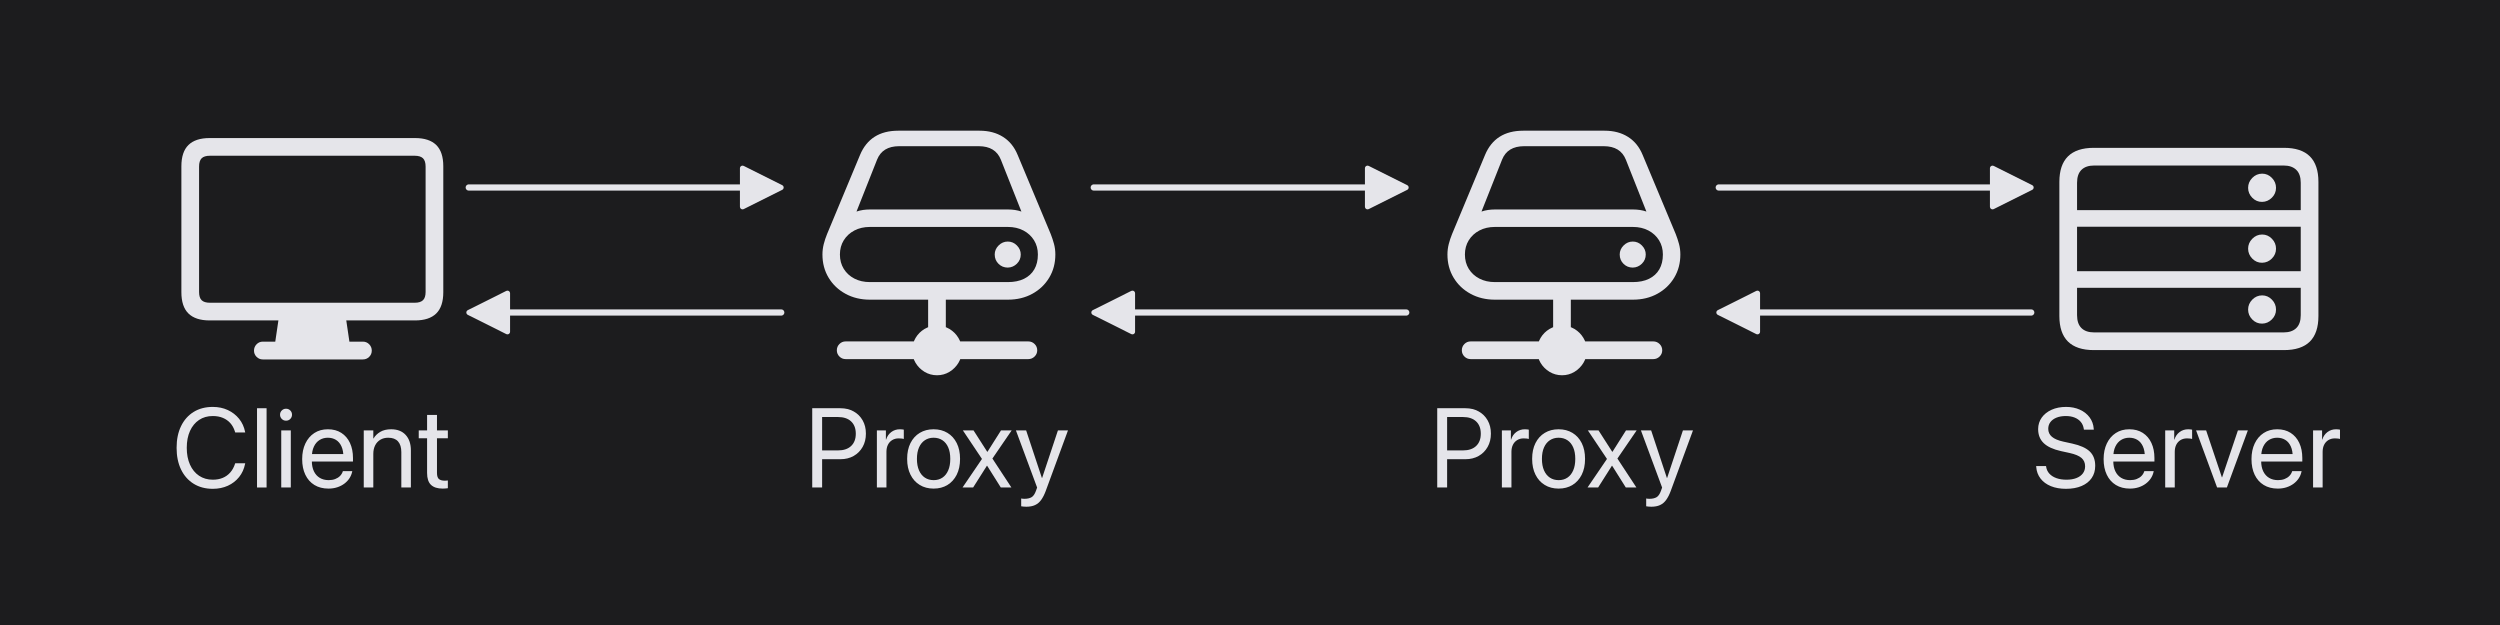 <svg xmlns="http://www.w3.org/2000/svg" width="800" height="200" viewBox="0 0 800 200"><g fill="none" fill-rule="evenodd"><rect width="800" height="200" fill="#1C1C1E"/><g fill="#E5E5EA" fill-rule="nonzero" transform="translate(56.512 41.824)"><g transform="translate(595.06 5.484)"><path d="M79.84,25.242 L79.84,19.934 L3.164,19.934 L3.164,25.242 L79.84,25.242 Z M79.84,44.789 L79.84,39.48 L3.164,39.48 L3.164,44.789 L79.84,44.789 Z M11.039,64.723 L71.859,64.723 C75.562,64.723 78.328,63.814 80.156,61.998 C81.984,60.182 82.898,57.457 82.898,53.824 L82.898,10.898 C82.898,7.266 81.984,4.541 80.156,2.725 C78.328,0.908 75.562,0 71.859,0 L11.039,0 C7.359,0 4.6,0.908 2.76,2.725 C0.92,4.541 0,7.266 0,10.898 L0,53.824 C0,57.457 0.92,60.182 2.76,61.998 C4.6,63.814 7.359,64.723 11.039,64.723 Z M11.109,59.062 C9.352,59.062 8.004,58.6 7.066,57.674 C6.129,56.748 5.66,55.371 5.66,53.543 L5.66,11.18 C5.66,9.352 6.129,7.975 7.066,7.049 C8.004,6.123 9.352,5.66 11.109,5.66 L71.789,5.66 C73.523,5.66 74.865,6.123 75.814,7.049 C76.764,7.975 77.238,9.352 77.238,11.18 L77.238,53.543 C77.238,55.371 76.764,56.748 75.814,57.674 C74.865,58.6 73.523,59.062 71.789,59.062 L11.109,59.062 Z M64.898,17.297 C66.094,17.273 67.131,16.822 68.01,15.943 C68.889,15.064 69.328,14.016 69.328,12.797 C69.328,11.578 68.889,10.518 68.01,9.615 C67.131,8.713 66.094,8.262 64.898,8.262 C63.68,8.262 62.625,8.713 61.734,9.615 C60.844,10.518 60.398,11.578 60.398,12.797 C60.398,14.016 60.844,15.076 61.734,15.979 C62.625,16.881 63.68,17.32 64.898,17.297 Z M64.898,36.773 C66.094,36.75 67.131,36.299 68.01,35.42 C68.889,34.541 69.328,33.492 69.328,32.273 C69.328,31.055 68.889,29.994 68.01,29.092 C67.131,28.189 66.094,27.738 64.898,27.738 C63.68,27.738 62.625,28.189 61.734,29.092 C60.844,29.994 60.398,31.055 60.398,32.273 C60.398,33.492 60.844,34.553 61.734,35.455 C62.625,36.357 63.68,36.797 64.898,36.773 Z M64.898,56.25 C66.094,56.227 67.131,55.775 68.01,54.896 C68.889,54.018 69.328,52.969 69.328,51.75 C69.328,50.531 68.889,49.471 68.01,48.568 C67.131,47.666 66.094,47.215 64.898,47.215 C63.68,47.215 62.625,47.666 61.734,48.568 C60.844,49.471 60.398,50.531 60.398,51.75 C60.398,52.969 60.844,54.029 61.734,54.932 C62.625,55.834 63.68,56.273 64.898,56.25 Z" transform="translate(7.426)"/><g transform="translate(0 82.904)"><path d="M9.527 26.209C11.461 26.209 13.128 25.91 14.528 25.312 15.929 24.715 17.007 23.865 17.763 22.764 18.519 21.662 18.896 20.361 18.896 18.861L18.896 18.844C18.896 16.91 18.316 15.384 17.156 14.265 15.996 13.146 14.115 12.299 11.514 11.725L8.701 11.109C7.049 10.746 5.83 10.23 5.045 9.562 4.26 8.895 3.867 8.045 3.867 7.014L3.867 6.996C3.867 6.176 4.099 5.461 4.562 4.852 5.024 4.242 5.678 3.768 6.521 3.428 7.365 3.088 8.35 2.918 9.475 2.918 10.553 2.918 11.499 3.082 12.313 3.41 13.128 3.738 13.787 4.207 14.291 4.816 14.795 5.426 15.111 6.164 15.24 7.031L15.275 7.277 18.439 7.277 18.422 7.014C18.328 5.631 17.892 4.412 17.112 3.357 16.333 2.303 15.293 1.479 13.992.888 12.691.296 11.215 0 9.562 0 7.828 0 6.29.302 4.948.905 3.606 1.509 2.555 2.341 1.793 3.401 1.031 4.462.645 5.689.633 7.084L.633 7.102C.633 8.953 1.228 10.45 2.417 11.593 3.606 12.735 5.438 13.582 7.91 14.133L10.723 14.748C12.469 15.135 13.729 15.662 14.502 16.33 15.275 16.998 15.662 17.889 15.662 19.002L15.662 19.02C15.662 19.887 15.419 20.643 14.933 21.287 14.446 21.932 13.758 22.427 12.867 22.772 11.977 23.118 10.922 23.291 9.703 23.291 8.484 23.291 7.409 23.124 6.478 22.79 5.546 22.456 4.799 21.981 4.236 21.366 3.674 20.751 3.328 20.021 3.199 19.178L3.164 18.932 0 18.932.018 19.178C.123 20.619.583 21.867 1.397 22.922 2.212 23.977 3.313 24.788 4.702 25.356 6.091 25.925 7.699 26.209 9.527 26.209ZM30.006 26.139C31.002 26.139 31.928 26.001 32.783 25.726 33.639 25.45 34.4 25.063 35.068 24.565 35.736 24.067 36.284 23.49 36.712 22.834 37.14 22.178 37.43 21.475 37.582 20.725L37.617 20.549 34.611 20.549 34.559 20.707C34.383 21.234 34.09 21.703 33.68 22.113 33.27 22.523 32.76 22.846 32.15 23.08 31.541 23.314 30.85 23.432 30.076 23.432 28.975 23.432 28.02 23.188 27.211 22.702 26.402 22.216 25.778 21.516 25.339 20.602 24.899 19.688 24.68 18.586 24.68 17.297L24.68 16.119C24.68 14.76 24.902 13.614 25.348 12.683 25.793 11.751 26.402 11.048 27.176 10.573 27.949 10.099 28.822 9.861 29.795 9.861 30.768 9.861 31.629 10.087 32.379 10.538 33.129 10.989 33.718 11.678 34.146 12.604 34.573 13.529 34.787 14.701 34.787 16.119L34.787 17.297 36.334 15.082 23.115 15.082 23.115 17.473 37.846 17.473 37.846 16.348C37.846 14.52 37.523 12.914 36.879 11.531 36.234 10.148 35.312 9.073 34.11 8.306 32.909 7.538 31.477 7.154 29.812 7.154 28.148 7.154 26.701 7.556 25.471 8.358 24.24 9.161 23.285 10.28 22.605 11.716 21.926 13.151 21.586 14.812 21.586 16.699L21.586 16.717C21.586 18.627 21.923 20.288 22.597 21.7 23.271 23.112 24.237 24.205 25.497 24.979 26.757 25.752 28.26 26.139 30.006 26.139ZM41.291 25.787 44.35 25.787 44.35 14.361C44.35 13.494 44.511 12.741 44.833 12.103 45.155 11.464 45.612 10.966 46.204 10.608 46.796 10.251 47.484 10.072 48.27 10.072 48.645 10.072 48.981 10.09 49.28 10.125 49.579 10.16 49.787 10.201 49.904 10.248L49.904 7.277C49.787 7.254 49.62 7.228 49.403 7.198 49.187 7.169 48.943 7.154 48.674 7.154 47.607 7.154 46.679 7.453 45.888 8.051 45.097 8.648 44.549 9.451 44.244 10.459L44.174 10.459 44.174 7.506 41.291 7.506 41.291 25.787Z"/><polygon points="57.902 25.787 61.031 25.787 67.746 7.506 64.564 7.506 59.502 22.535 59.432 22.535 54.387 7.506 51.17 7.506"/><path d="M77.326 26.139C78.322 26.139 79.248 26.001 80.104 25.726 80.959 25.45 81.721 25.063 82.389 24.565 83.057 24.067 83.604 23.49 84.032 22.834 84.46 22.178 84.75 21.475 84.902 20.725L84.938 20.549 81.932 20.549 81.879 20.707C81.703 21.234 81.41 21.703 81 22.113 80.59 22.523 80.08 22.846 79.471 23.08 78.861 23.314 78.17 23.432 77.396 23.432 76.295 23.432 75.34 23.188 74.531 22.702 73.723 22.216 73.099 21.516 72.659 20.602 72.22 19.688 72 18.586 72 17.297L72 16.119C72 14.76 72.223 13.614 72.668 12.683 73.113 11.751 73.723 11.048 74.496 10.573 75.27 10.099 76.143 9.861 77.115 9.861 78.088 9.861 78.949 10.087 79.699 10.538 80.449 10.989 81.038 11.678 81.466 12.604 81.894 13.529 82.107 14.701 82.107 16.119L82.107 17.297 83.654 15.082 70.436 15.082 70.436 17.473 85.166 17.473 85.166 16.348C85.166 14.52 84.844 12.914 84.199 11.531 83.555 10.148 82.632 9.073 81.431 8.306 80.229 7.538 78.797 7.154 77.133 7.154 75.469 7.154 74.021 7.556 72.791 8.358 71.561 9.161 70.605 10.28 69.926 11.716 69.246 13.151 68.906 14.812 68.906 16.699L68.906 16.717C68.906 18.627 69.243 20.288 69.917 21.7 70.591 23.112 71.558 24.205 72.817 24.979 74.077 25.752 75.58 26.139 77.326 26.139ZM88.611 25.787 91.67 25.787 91.67 14.361C91.67 13.494 91.831 12.741 92.153 12.103 92.476 11.464 92.933 10.966 93.524 10.608 94.116 10.251 94.805 10.072 95.59 10.072 95.965 10.072 96.302 10.09 96.601 10.125 96.899 10.16 97.107 10.201 97.225 10.248L97.225 7.277C97.107 7.254 96.94 7.228 96.724 7.198 96.507 7.169 96.264 7.154 95.994 7.154 94.928 7.154 93.999 7.453 93.208 8.051 92.417 8.648 91.869 9.451 91.564 10.459L91.494 10.459 91.494 7.506 88.611 7.506 88.611 25.787Z"/></g></g><g transform="translate(0 2.355)"><path d="M0,49.324 C0,52.395 0.756,54.668 2.268,56.145 C3.779,57.621 6.035,58.359 9.035,58.359 L74.777,58.359 C77.777,58.359 80.033,57.621 81.545,56.145 C83.057,54.668 83.812,52.395 83.812,49.324 L83.812,9.035 C83.812,5.965 83.057,3.691 81.545,2.215 C80.033,0.738 77.777,0 74.777,0 L9.035,0 C6.035,0 3.779,0.738 2.268,2.215 C0.756,3.691 0,5.965 0,9.035 L0,49.324 Z M5.66,49.254 L5.66,9.141 C5.66,7.898 5.936,7.008 6.486,6.469 C7.037,5.93 7.922,5.66 9.141,5.66 L74.672,5.66 C75.867,5.66 76.746,5.93 77.309,6.469 C77.871,7.008 78.152,7.898 78.152,9.141 L78.152,49.254 C78.152,50.473 77.871,51.352 77.309,51.891 C76.746,52.43 75.867,52.699 74.672,52.699 L9.141,52.699 C7.922,52.699 7.037,52.43 6.486,51.891 C5.936,51.352 5.66,50.473 5.66,49.254 Z M29.812,66.727 L54,66.727 L52.699,57.902 L31.113,57.902 L29.812,66.727 Z M26.051,70.84 L58.078,70.84 C58.875,70.84 59.549,70.564 60.1,70.014 C60.65,69.463 60.926,68.801 60.926,68.027 C60.926,67.23 60.65,66.551 60.1,65.988 C59.549,65.426 58.875,65.145 58.078,65.145 L26.051,65.145 C25.277,65.145 24.615,65.426 24.064,65.988 C23.514,66.551 23.238,67.23 23.238,68.027 C23.238,68.801 23.514,69.463 24.064,70.014 C24.615,70.564 25.277,70.84 26.051,70.84 Z" transform="translate(1.53)"/><g transform="translate(0 86.033)"><path d="M11.584,26.209 C13.354,26.209 14.959,25.881 16.4,25.225 C17.842,24.568 19.043,23.64 20.004,22.438 C20.965,21.237 21.604,19.828 21.92,18.211 L21.955,18.035 L18.756,18.035 L18.703,18.193 C18.34,19.307 17.824,20.241 17.156,20.997 C16.488,21.753 15.688,22.324 14.757,22.711 C13.825,23.098 12.768,23.291 11.584,23.291 C9.908,23.291 8.443,22.869 7.189,22.025 C5.936,21.182 4.966,19.995 4.28,18.466 C3.595,16.937 3.252,15.146 3.252,13.096 L3.252,13.078 C3.252,11.016 3.595,9.226 4.28,7.708 C4.966,6.19 5.933,5.013 7.181,4.175 C8.429,3.337 9.896,2.918 11.584,2.918 C12.779,2.918 13.846,3.111 14.783,3.498 C15.721,3.885 16.515,4.438 17.165,5.159 C17.815,5.88 18.305,6.756 18.633,7.787 L18.756,8.174 L21.955,8.174 L21.92,7.998 C21.604,6.393 20.962,4.992 19.995,3.797 C19.028,2.602 17.824,1.67 16.383,1.002 C14.941,0.334 13.342,0 11.584,0 C9.229,0 7.184,0.536 5.449,1.608 C3.715,2.681 2.373,4.195 1.424,6.152 C0.475,8.109 0,10.418 0,13.078 L0,13.096 C0,15.756 0.475,18.067 1.424,20.03 C2.373,21.993 3.718,23.514 5.458,24.592 C7.198,25.67 9.24,26.209 11.584,26.209 Z"/><polygon points="25.734 25.787 28.793 25.787 28.793 .422 25.734 .422"/><path d="M33.486 25.787 36.545 25.787 36.545 7.506 33.486 7.506 33.486 25.787ZM35.016 4.412C35.555 4.412 36.009 4.225 36.378 3.85 36.747 3.475 36.932 3.023 36.932 2.496 36.932 1.957 36.747 1.503 36.378 1.134 36.009.765 35.555.58 35.016.58 34.488.58 34.037.765 33.662 1.134 33.287 1.503 33.1 1.957 33.1 2.496 33.1 3.023 33.287 3.475 33.662 3.85 34.037 4.225 34.488 4.412 35.016 4.412ZM48.604 26.139C49.6 26.139 50.525 26.001 51.381 25.726 52.236 25.45 52.998 25.063 53.666 24.565 54.334 24.067 54.882 23.49 55.31 22.834 55.737 22.178 56.027 21.475 56.18 20.725L56.215 20.549 53.209 20.549 53.156 20.707C52.98 21.234 52.688 21.703 52.277 22.113 51.867 22.523 51.357 22.846 50.748 23.08 50.139 23.314 49.447 23.432 48.674 23.432 47.572 23.432 46.617 23.188 45.809 22.702 45 22.216 44.376 21.516 43.937 20.602 43.497 19.688 43.277 18.586 43.277 17.297L43.277 16.119C43.277 14.76 43.5 13.614 43.945 12.683 44.391 11.751 45 11.048 45.773 10.573 46.547 10.099 47.42 9.861 48.393 9.861 49.365 9.861 50.227 10.087 50.977 10.538 51.727 10.989 52.315 11.678 52.743 12.604 53.171 13.529 53.385 14.701 53.385 16.119L53.385 17.297 54.932 15.082 41.713 15.082 41.713 17.473 56.443 17.473 56.443 16.348C56.443 14.52 56.121 12.914 55.477 11.531 54.832 10.148 53.909 9.073 52.708 8.306 51.507 7.538 50.074 7.154 48.41 7.154 46.746 7.154 45.299 7.556 44.068 8.358 42.838 9.161 41.883 10.28 41.203 11.716 40.523 13.151 40.184 14.812 40.184 16.699L40.184 16.717C40.184 18.627 40.521 20.288 41.194 21.7 41.868 23.112 42.835 24.205 44.095 24.979 45.354 25.752 46.857 26.139 48.604 26.139ZM59.889 25.787 62.947 25.787 62.947 15.029C62.947 13.986 63.144 13.078 63.536 12.305 63.929 11.531 64.482 10.931 65.197 10.503 65.912 10.075 66.75 9.861 67.711 9.861 69.117 9.861 70.169 10.257 70.866 11.048 71.563 11.839 71.912 12.979 71.912 14.467L71.912 25.787 74.971 25.787 74.971 13.922C74.971 11.836 74.417 10.187 73.31 8.974 72.202 7.761 70.646 7.154 68.643 7.154 67.26 7.154 66.1 7.433 65.162 7.989 64.225 8.546 63.51 9.252 63.018 10.107L62.947 10.107 62.947 7.506 59.889 7.506 59.889 25.787ZM85.166 26.139C85.471 26.139 85.772 26.124 86.071 26.095 86.37 26.065 86.613 26.039 86.801 26.016L86.801 23.537C86.672 23.549 86.522 23.563 86.353 23.581 86.183 23.599 86.004 23.607 85.816 23.607 84.996 23.607 84.375 23.435 83.953 23.089 83.531 22.743 83.32 22.084 83.32 21.111L83.32 10.037 86.801 10.037 86.801 7.506 83.32 7.506 83.32 2.566 80.156 2.566 80.156 7.506 77.484 7.506 77.484 10.037 80.156 10.037 80.156 21.129C80.156 22.875 80.572 24.146 81.404 24.943 82.236 25.74 83.49 26.139 85.166 26.139Z"/></g></g><g transform="translate(203.401)"><path d="M33.82,70.277 L39.48,70.277 L39.48,50.484 L33.82,50.484 L33.82,70.277 Z M7.418,73.09 L65.883,73.09 C66.656,73.09 67.324,72.814 67.887,72.264 C68.449,71.713 68.73,71.051 68.73,70.277 C68.73,69.48 68.449,68.807 67.887,68.256 C67.324,67.705 66.656,67.43 65.883,67.43 L7.418,67.43 C6.645,67.43 5.982,67.705 5.432,68.256 C4.881,68.807 4.605,69.48 4.605,70.277 C4.605,71.051 4.881,71.713 5.432,72.264 C5.982,72.814 6.645,73.09 7.418,73.09 Z M36.668,78.258 C38.121,78.258 39.445,77.895 40.641,77.168 C41.836,76.441 42.797,75.48 43.523,74.285 C44.25,73.09 44.613,71.766 44.613,70.312 C44.613,68.859 44.25,67.529 43.523,66.322 C42.797,65.115 41.836,64.154 40.641,63.439 C39.445,62.725 38.121,62.367 36.668,62.367 C35.215,62.367 33.885,62.725 32.678,63.439 C31.471,64.154 30.51,65.115 29.795,66.322 C29.08,67.529 28.723,68.859 28.723,70.312 C28.723,71.766 29.08,73.09 29.795,74.285 C30.51,75.48 31.471,76.441 32.678,77.168 C33.885,77.895 35.215,78.258 36.668,78.258 Z M0,39.621 C0,42.387 0.656,44.859 1.969,47.039 C3.281,49.219 5.086,50.936 7.383,52.189 C9.68,53.443 12.281,54.07 15.188,54.07 L59.344,54.07 C62.273,54.07 64.881,53.443 67.166,52.189 C69.451,50.936 71.25,49.219 72.562,47.039 C73.875,44.859 74.531,42.387 74.531,39.621 C74.531,38.426 74.385,37.289 74.092,36.211 C73.799,35.133 73.453,34.09 73.055,33.082 L62.473,7.77 C61.441,5.238 59.883,3.311 57.797,1.986 C55.711,0.662 53.203,0 50.273,0 L24.258,0 C18.258,0 14.18,2.59 12.023,7.77 L1.477,33.082 C1.055,34.113 0.703,35.174 0.422,36.264 C0.141,37.354 0,38.473 0,39.621 Z M5.59,39.621 C5.59,37.91 6,36.393 6.82,35.068 C7.641,33.744 8.771,32.701 10.213,31.939 C11.654,31.178 13.312,30.797 15.188,30.797 L59.344,30.797 C61.219,30.797 62.877,31.178 64.318,31.939 C65.76,32.701 66.891,33.744 67.711,35.068 C68.531,36.393 68.941,37.91 68.941,39.621 C68.941,41.473 68.561,43.055 67.799,44.367 C67.037,45.68 65.941,46.688 64.512,47.391 C63.082,48.094 61.359,48.445 59.344,48.445 L15.188,48.445 C13.312,48.445 11.654,48.07 10.213,47.32 C8.771,46.57 7.641,45.533 6.82,44.209 C6,42.885 5.59,41.355 5.59,39.621 Z M10.898,25.875 L17.473,9.281 C18.621,6.398 20.977,4.957 24.539,4.957 L50.027,4.957 C53.59,4.957 55.945,6.398 57.094,9.281 L63.668,25.875 C62.988,25.641 62.291,25.471 61.576,25.365 C60.861,25.26 60.117,25.207 59.344,25.207 L15.188,25.207 C14.438,25.207 13.705,25.26 12.99,25.365 C12.275,25.471 11.578,25.641 10.898,25.875 Z M55.125,39.621 C55.125,40.793 55.529,41.783 56.338,42.592 C57.146,43.4 58.137,43.805 59.309,43.805 C60.434,43.781 61.406,43.365 62.227,42.557 C63.047,41.748 63.457,40.77 63.457,39.621 C63.457,38.52 63.047,37.553 62.227,36.721 C61.406,35.889 60.434,35.473 59.309,35.473 C58.184,35.473 57.205,35.889 56.373,36.721 C55.541,37.553 55.125,38.52 55.125,39.621 Z" transform="translate(3.269)"/><g transform="translate(0 88.81)"><path d="M1.582 16.312 9.035 16.312C10.629 16.312 12.035 15.967 13.254 15.275 14.473 14.584 15.431 13.623 16.128 12.393 16.825 11.162 17.174 9.744 17.174 8.139L17.174 8.104C17.174 6.498 16.825 5.086 16.128 3.867 15.431 2.648 14.473 1.699 13.254 1.02 12.035.34 10.629 0 9.035 0L1.582 0 1.582 2.812 8.227 2.812C10.043 2.812 11.449 3.281 12.445 4.219 13.441 5.156 13.939 6.463 13.939 8.139L13.939 8.174C13.939 9.838 13.441 11.142 12.445 12.085 11.449 13.028 10.043 13.5 8.227 13.5L1.582 13.5 1.582 16.312ZM0 25.365 3.164 25.365 3.164 0 0 0 0 25.365ZM20.689 25.365 23.748 25.365 23.748 13.939C23.748 13.072 23.909 12.319 24.231 11.681 24.554 11.042 25.011 10.544 25.603 10.187 26.194 9.829 26.883 9.65 27.668 9.65 28.043 9.65 28.38 9.668 28.679 9.703 28.978 9.738 29.186 9.779 29.303 9.826L29.303 6.855C29.186 6.832 29.019 6.806 28.802 6.776 28.585 6.747 28.342 6.732 28.072 6.732 27.006 6.732 26.077 7.031 25.286 7.629 24.495 8.227 23.947 9.029 23.643 10.037L23.572 10.037 23.572 7.084 20.689 7.084 20.689 25.365ZM38.848 25.717C40.535 25.717 42.012 25.33 43.277 24.557 44.543 23.783 45.53 22.688 46.239 21.27 46.948 19.852 47.303 18.17 47.303 16.225L47.303 16.189C47.303 14.244 46.948 12.565 46.239 11.153 45.53 9.741 44.54 8.651 43.269 7.884 41.997 7.116 40.518 6.732 38.83 6.732 37.154 6.732 35.681 7.116 34.409 7.884 33.138 8.651 32.147 9.741 31.438 11.153 30.729 12.565 30.375 14.244 30.375 16.189L30.375 16.225C30.375 18.158 30.729 19.837 31.438 21.261 32.147 22.685 33.138 23.783 34.409 24.557 35.681 25.33 37.16 25.717 38.848 25.717ZM38.865 23.01C37.787 23.01 36.847 22.743 36.044 22.21 35.241 21.677 34.617 20.903 34.172 19.89 33.727 18.876 33.504 17.654 33.504 16.225L33.504 16.189C33.504 14.76 33.727 13.544 34.172 12.542 34.617 11.54 35.241 10.772 36.044 10.239 36.847 9.706 37.775 9.439 38.83 9.439 39.908 9.439 40.849 9.703 41.651 10.23 42.454 10.758 43.075 11.525 43.515 12.533 43.954 13.541 44.174 14.76 44.174 16.189L44.174 16.225C44.174 17.654 43.954 18.876 43.515 19.89 43.075 20.903 42.46 21.677 41.669 22.21 40.878 22.743 39.943 23.01 38.865 23.01Z"/><polygon points="48.094 25.365 51.486 25.365 55.898 18.404 55.969 18.404 60.346 25.365 63.738 25.365 57.656 16.102 63.826 7.084 60.416 7.084 56.074 13.939 56.004 13.939 51.609 7.084 48.199 7.084 54.316 16.225"/><path d="M68.502,31.518 C69.604,31.518 70.535,31.342 71.297,30.99 C72.059,30.639 72.709,30.094 73.248,29.355 C73.787,28.617 74.273,27.668 74.707,26.508 L81.844,7.084 L78.627,7.084 L73.336,23.01 L73.986,22.307 L73.072,22.307 L73.723,23.01 L68.449,7.084 L65.18,7.084 L71.965,25.383 L71.596,26.42 C71.232,27.451 70.761,28.137 70.181,28.477 C69.601,28.816 68.824,28.986 67.852,28.986 C67.664,28.986 67.485,28.975 67.315,28.951 C67.146,28.928 66.996,28.904 66.867,28.881 L66.867,31.377 C67.066,31.412 67.315,31.444 67.614,31.474 C67.913,31.503 68.209,31.518 68.502,31.518 Z"/></g></g><g transform="translate(403.401)"><path d="M33.82,70.277 L39.48,70.277 L39.48,50.484 L33.82,50.484 L33.82,70.277 Z M7.418,73.09 L65.883,73.09 C66.656,73.09 67.324,72.814 67.887,72.264 C68.449,71.713 68.73,71.051 68.73,70.277 C68.73,69.48 68.449,68.807 67.887,68.256 C67.324,67.705 66.656,67.43 65.883,67.43 L7.418,67.43 C6.645,67.43 5.982,67.705 5.432,68.256 C4.881,68.807 4.605,69.48 4.605,70.277 C4.605,71.051 4.881,71.713 5.432,72.264 C5.982,72.814 6.645,73.09 7.418,73.09 Z M36.668,78.258 C38.121,78.258 39.445,77.895 40.641,77.168 C41.836,76.441 42.797,75.48 43.523,74.285 C44.25,73.09 44.613,71.766 44.613,70.312 C44.613,68.859 44.25,67.529 43.523,66.322 C42.797,65.115 41.836,64.154 40.641,63.439 C39.445,62.725 38.121,62.367 36.668,62.367 C35.215,62.367 33.885,62.725 32.678,63.439 C31.471,64.154 30.51,65.115 29.795,66.322 C29.08,67.529 28.723,68.859 28.723,70.312 C28.723,71.766 29.08,73.09 29.795,74.285 C30.51,75.48 31.471,76.441 32.678,77.168 C33.885,77.895 35.215,78.258 36.668,78.258 Z M0,39.621 C0,42.387 0.656,44.859 1.969,47.039 C3.281,49.219 5.086,50.936 7.383,52.189 C9.68,53.443 12.281,54.07 15.188,54.07 L59.344,54.07 C62.273,54.07 64.881,53.443 67.166,52.189 C69.451,50.936 71.25,49.219 72.562,47.039 C73.875,44.859 74.531,42.387 74.531,39.621 C74.531,38.426 74.385,37.289 74.092,36.211 C73.799,35.133 73.453,34.09 73.055,33.082 L62.473,7.77 C61.441,5.238 59.883,3.311 57.797,1.986 C55.711,0.662 53.203,0 50.273,0 L24.258,0 C18.258,0 14.18,2.59 12.023,7.77 L1.477,33.082 C1.055,34.113 0.703,35.174 0.422,36.264 C0.141,37.354 0,38.473 0,39.621 Z M5.59,39.621 C5.59,37.91 6,36.393 6.82,35.068 C7.641,33.744 8.771,32.701 10.213,31.939 C11.654,31.178 13.312,30.797 15.188,30.797 L59.344,30.797 C61.219,30.797 62.877,31.178 64.318,31.939 C65.76,32.701 66.891,33.744 67.711,35.068 C68.531,36.393 68.941,37.91 68.941,39.621 C68.941,41.473 68.561,43.055 67.799,44.367 C67.037,45.68 65.941,46.688 64.512,47.391 C63.082,48.094 61.359,48.445 59.344,48.445 L15.188,48.445 C13.312,48.445 11.654,48.07 10.213,47.32 C8.771,46.57 7.641,45.533 6.82,44.209 C6,42.885 5.59,41.355 5.59,39.621 Z M10.898,25.875 L17.473,9.281 C18.621,6.398 20.977,4.957 24.539,4.957 L50.027,4.957 C53.59,4.957 55.945,6.398 57.094,9.281 L63.668,25.875 C62.988,25.641 62.291,25.471 61.576,25.365 C60.861,25.26 60.117,25.207 59.344,25.207 L15.188,25.207 C14.438,25.207 13.705,25.26 12.99,25.365 C12.275,25.471 11.578,25.641 10.898,25.875 Z M55.125,39.621 C55.125,40.793 55.529,41.783 56.338,42.592 C57.146,43.4 58.137,43.805 59.309,43.805 C60.434,43.781 61.406,43.365 62.227,42.557 C63.047,41.748 63.457,40.77 63.457,39.621 C63.457,38.52 63.047,37.553 62.227,36.721 C61.406,35.889 60.434,35.473 59.309,35.473 C58.184,35.473 57.205,35.889 56.373,36.721 C55.541,37.553 55.125,38.52 55.125,39.621 Z" transform="translate(3.269)"/><g transform="translate(0 88.81)"><path d="M1.582 16.312 9.035 16.312C10.629 16.312 12.035 15.967 13.254 15.275 14.473 14.584 15.431 13.623 16.128 12.393 16.825 11.162 17.174 9.744 17.174 8.139L17.174 8.104C17.174 6.498 16.825 5.086 16.128 3.867 15.431 2.648 14.473 1.699 13.254 1.02 12.035.34 10.629 0 9.035 0L1.582 0 1.582 2.812 8.227 2.812C10.043 2.812 11.449 3.281 12.445 4.219 13.441 5.156 13.939 6.463 13.939 8.139L13.939 8.174C13.939 9.838 13.441 11.142 12.445 12.085 11.449 13.028 10.043 13.5 8.227 13.5L1.582 13.5 1.582 16.312ZM0 25.365 3.164 25.365 3.164 0 0 0 0 25.365ZM20.689 25.365 23.748 25.365 23.748 13.939C23.748 13.072 23.909 12.319 24.231 11.681 24.554 11.042 25.011 10.544 25.603 10.187 26.194 9.829 26.883 9.65 27.668 9.65 28.043 9.65 28.38 9.668 28.679 9.703 28.978 9.738 29.186 9.779 29.303 9.826L29.303 6.855C29.186 6.832 29.019 6.806 28.802 6.776 28.585 6.747 28.342 6.732 28.072 6.732 27.006 6.732 26.077 7.031 25.286 7.629 24.495 8.227 23.947 9.029 23.643 10.037L23.572 10.037 23.572 7.084 20.689 7.084 20.689 25.365ZM38.848 25.717C40.535 25.717 42.012 25.33 43.277 24.557 44.543 23.783 45.53 22.688 46.239 21.27 46.948 19.852 47.303 18.17 47.303 16.225L47.303 16.189C47.303 14.244 46.948 12.565 46.239 11.153 45.53 9.741 44.54 8.651 43.269 7.884 41.997 7.116 40.518 6.732 38.83 6.732 37.154 6.732 35.681 7.116 34.409 7.884 33.138 8.651 32.147 9.741 31.438 11.153 30.729 12.565 30.375 14.244 30.375 16.189L30.375 16.225C30.375 18.158 30.729 19.837 31.438 21.261 32.147 22.685 33.138 23.783 34.409 24.557 35.681 25.33 37.16 25.717 38.848 25.717ZM38.865 23.01C37.787 23.01 36.847 22.743 36.044 22.21 35.241 21.677 34.617 20.903 34.172 19.89 33.727 18.876 33.504 17.654 33.504 16.225L33.504 16.189C33.504 14.76 33.727 13.544 34.172 12.542 34.617 11.54 35.241 10.772 36.044 10.239 36.847 9.706 37.775 9.439 38.83 9.439 39.908 9.439 40.849 9.703 41.651 10.23 42.454 10.758 43.075 11.525 43.515 12.533 43.954 13.541 44.174 14.76 44.174 16.189L44.174 16.225C44.174 17.654 43.954 18.876 43.515 19.89 43.075 20.903 42.46 21.677 41.669 22.21 40.878 22.743 39.943 23.01 38.865 23.01Z"/><polygon points="48.094 25.365 51.486 25.365 55.898 18.404 55.969 18.404 60.346 25.365 63.738 25.365 57.656 16.102 63.826 7.084 60.416 7.084 56.074 13.939 56.004 13.939 51.609 7.084 48.199 7.084 54.316 16.225"/><path d="M68.502,31.518 C69.604,31.518 70.535,31.342 71.297,30.99 C72.059,30.639 72.709,30.094 73.248,29.355 C73.787,28.617 74.273,27.668 74.707,26.508 L81.844,7.084 L78.627,7.084 L73.336,23.01 L73.986,22.307 L73.072,22.307 L73.723,23.01 L68.449,7.084 L65.18,7.084 L71.965,25.383 L71.596,26.42 C71.232,27.451 70.761,28.137 70.181,28.477 C69.601,28.816 68.824,28.986 67.852,28.986 C67.664,28.986 67.485,28.975 67.315,28.951 C67.146,28.928 66.996,28.904 66.867,28.881 L66.867,31.377 C67.066,31.412 67.315,31.444 67.614,31.474 C67.913,31.503 68.209,31.518 68.502,31.518 Z"/></g></g><path d="M87.613-6C87.743-6 87.87-5.97 87.986-5.912L87.986-5.912 100.316.253C100.728.459 100.896.961 100.689 1.373 100.609 1.535 100.478 1.666 100.316 1.747L100.316 1.747 87.986 7.912C87.574 8.118 87.072 7.951 86.866 7.538 86.808 7.422 86.778 7.294 86.778 7.165L86.778 7.165 86.777 2 0 2C-.552 2-1 1.552-1 1-1 .487-.614.064-.117.007L0 0 86.777 0 86.778-5.165C86.778-5.591 87.096-5.942 87.508-5.993ZM12.387 34C12.848 34 13.222 34.374 13.222 34.835L13.222 34.835 13.222 40 100 40C100.552 40 101 40.448 101 41 101 41.513 100.614 41.936 100.117 41.993L100 42 13.222 42 13.222 47.165C13.222 47.251 13.209 47.337 13.183 47.419L13.134 47.538C12.928 47.951 12.426 48.118 12.014 47.912L12.014 47.912-.316 41.747C-.478 41.666-.609 41.535-.689 41.373-.896 40.961-.728 40.459-.316 40.253L-.316 40.253 12.014 34.088C12.13 34.03 12.257 34 12.387 34ZM287.613-6C287.743-6 287.87-5.97 287.986-5.912L287.986-5.912 300.316.253C300.728.459 300.896.961 300.689 1.373 300.609 1.535 300.478 1.666 300.316 1.747L300.316 1.747 287.986 7.912C287.574 8.118 287.072 7.951 286.866 7.538 286.808 7.422 286.778 7.294 286.778 7.165L286.778 7.165 286.777 2 200 2C199.448 2 199 1.552 199 1 199 .487 199.386.064 199.883.007L200 0 286.777 0 286.778-5.165C286.778-5.591 287.096-5.942 287.508-5.993ZM212.387 34C212.848 34 213.222 34.374 213.222 34.835L213.222 34.835 213.222 40 300 40C300.552 40 301 40.448 301 41 301 41.513 300.614 41.936 300.117 41.993L300 42 213.222 42 213.222 47.165C213.222 47.251 213.209 47.337 213.183 47.419L213.134 47.538C212.928 47.951 212.426 48.118 212.014 47.912L212.014 47.912 199.684 41.747C199.522 41.666 199.391 41.535 199.311 41.373 199.104 40.961 199.272 40.459 199.684 40.253L199.684 40.253 212.014 34.088C212.13 34.03 212.257 34 212.387 34ZM487.613-6C487.743-6 487.87-5.97 487.986-5.912L487.986-5.912 500.316.253C500.728.459 500.896.961 500.689 1.373 500.609 1.535 500.478 1.666 500.316 1.747L500.316 1.747 487.986 7.912C487.574 8.118 487.072 7.951 486.866 7.538 486.808 7.422 486.778 7.294 486.778 7.165L486.778 7.165 486.777 2 400 2C399.448 2 399 1.552 399 1 399 .487 399.386.064 399.883.007L400 0 486.777 0 486.778-5.165C486.778-5.591 487.096-5.942 487.508-5.993ZM412.387 34C412.848 34 413.222 34.374 413.222 34.835L413.222 34.835 413.222 40 500 40C500.552 40 501 40.448 501 41 501 41.513 500.614 41.936 500.117 41.993L500 42 413.222 42 413.222 47.165C413.222 47.251 413.209 47.337 413.183 47.419L413.134 47.538C412.928 47.951 412.426 48.118 412.014 47.912L412.014 47.912 399.684 41.747C399.522 41.666 399.391 41.535 399.311 41.373 399.104 40.961 399.272 40.459 399.684 40.253L399.684 40.253 412.014 34.088C412.13 34.03 412.257 34 412.387 34Z" transform="translate(93.488 17.176)"/></g></g></svg>